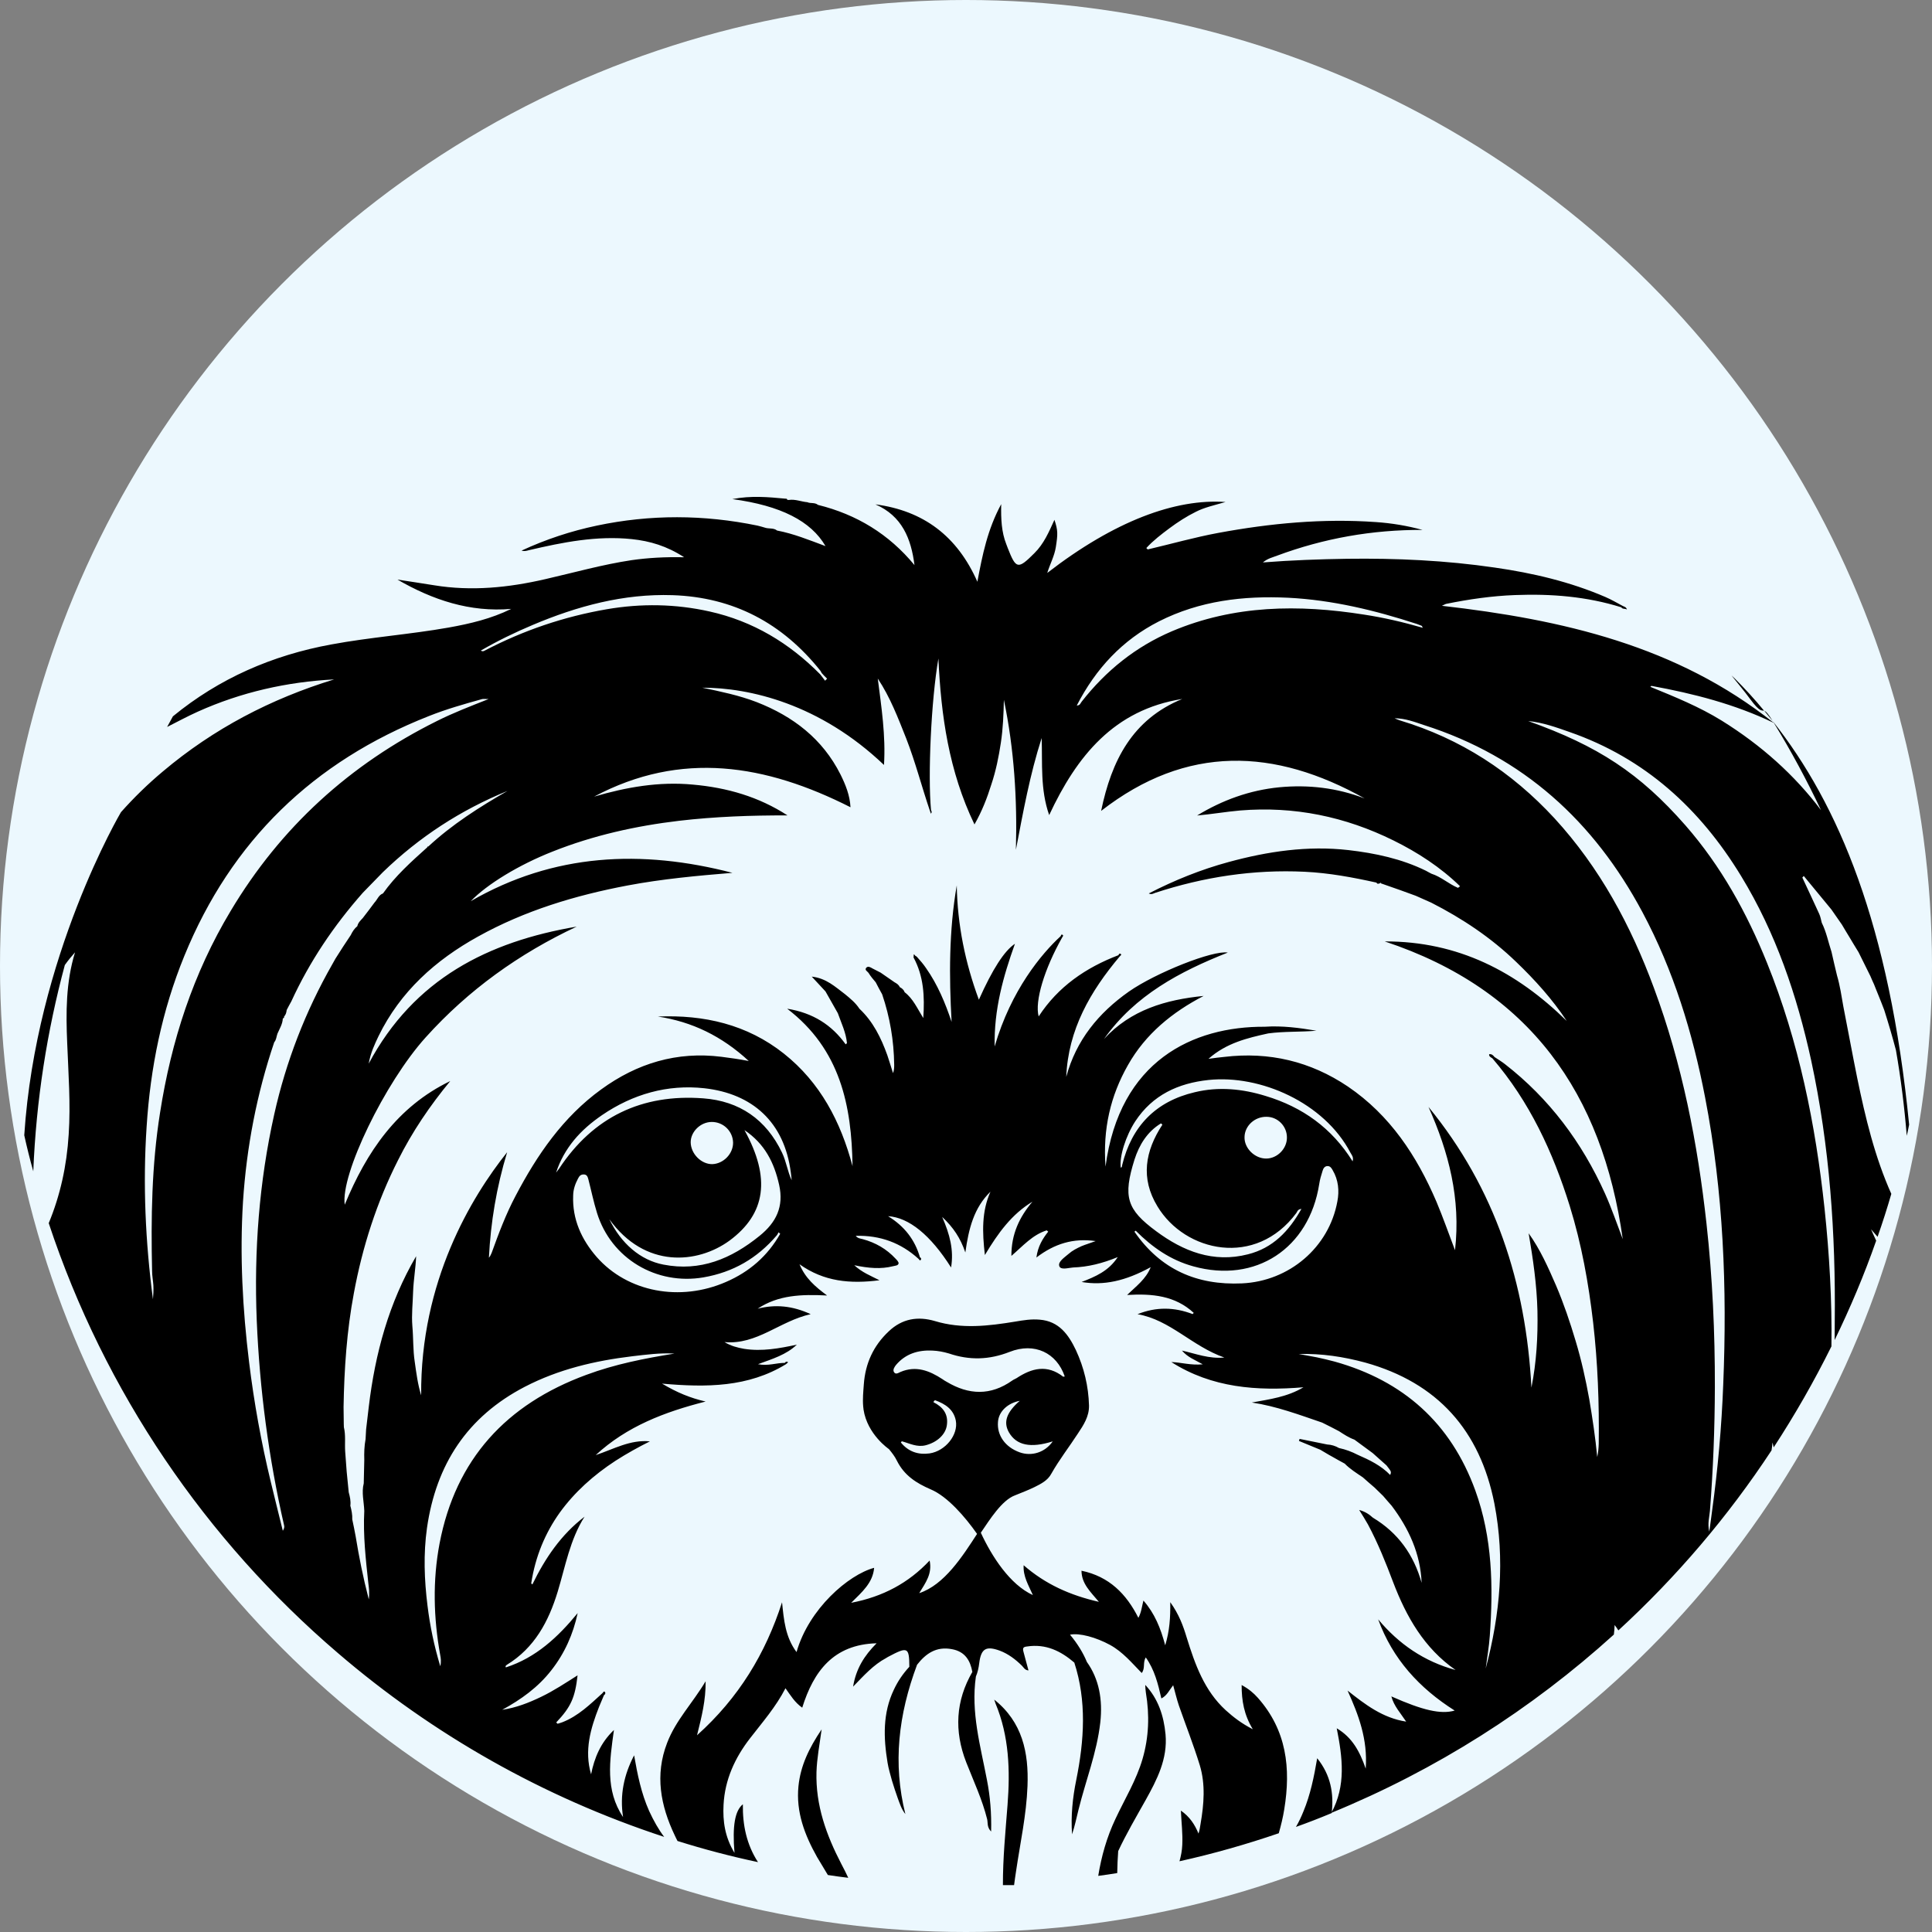 <?xml version="1.0" encoding="utf-8"?>
<!-- Generator: Adobe Illustrator 23.0.1, SVG Export Plug-In . SVG Version: 6.00 Build 0)  -->
<svg version="1.1" id="Layer_1" xmlns="http://www.w3.org/2000/svg" xmlns:xlink="http://www.w3.org/1999/xlink" x="0px" y="0px"
	 viewBox="0 0 180 180" style="enable-background:new 0 0 180 180;" xml:space="preserve">
<rect x="0" y="0" width="180" height="180" fill="#808080" stroke="none"/>
<style type="text/css">
	.st0{fill:none;}
	.st1{fill:#ECF8FE;}
	.st2{clip-path:url(#SVGID_2_);}
	.st3{fill:#101010;}
	.st4{fill:#191A1A;}
	.st5{fill:#121212;}
	.st6{fill:#080909;}
</style>
<g>
	<circle class="st1" cx="90" cy="90" r="90"/>
	<g>
		<path d="M106.73,167.72c-0.88,1.57-1.79,3.12-2.55,4.74c-0.05,0.67-0.08,1.36-0.09,2.05c-0.59,0.09-1.18,0.19-1.77,0.26
			c0.3-1.83,0.79-3.59,1.61-5.32c0.86-1.84,1.94-3.59,2.52-5.58c0.59-2.03,0.66-4.08,0.31-6.16c-0.04-0.24-0.05-0.5-0.06-0.73
			c1.21,1.29,1.73,2.89,1.89,4.6C108.8,163.87,107.79,165.82,106.73,167.72z"/>
		<path d="M79.03,174.95c-0.64-0.07-1.28-0.17-1.9-0.26c-0.34-0.56-0.67-1.11-1.01-1.68c-1.15-2.05-1.97-4.19-1.73-6.59
			c0.19-1.9,0.98-3.55,2.16-5.3c-0.2,1.47-0.44,2.71-0.48,3.97c-0.09,3.1,0.92,5.88,2.31,8.56
			C78.61,174.09,78.83,174.51,79.03,174.95z"/>
		<path d="M122.72,163.81c-0.3,1.76-0.64,3.41-1.28,4.95c-0.2,0.5-0.43,0.99-0.7,1.45c1.12-0.4,2.23-0.83,3.33-1.29
			C124.28,167.1,123.99,165.39,122.72,163.81z M165.18,67.21c0.02,0.05,0.06,0.09,0.09,0.15l0.01,0.01c1.6,2.61,3.06,5.33,4.38,8.11
			c-2.48-3.29-5.57-6.05-9.25-8.34c-2.1-1.3-4.38-2.22-6.65-3.15c0.04-0.02,0.07-0.07,0.09-0.09c3.94,0.72,7.77,1.7,11.41,3.45
			c-9.02-7.2-19.72-9.63-30.92-10.91c0.17-0.07,0.28-0.15,0.4-0.18c2.12-0.43,4.25-0.74,6.41-0.82c3.36-0.13,6.67,0.13,9.9,1.14
			c0.13,0.2,0.33,0.09,0.53,0.21c-0.09-0.27-0.27-0.26-0.4-0.34c-0.53-0.28-1.05-0.59-1.61-0.83c-3.3-1.42-6.75-2.23-10.3-2.74
			c-4.58-0.67-9.16-0.88-13.78-0.82c-2.57,0.04-5.12,0.13-7.83,0.34c0.47-0.39,0.92-0.47,1.32-0.63c4.36-1.62,8.88-2.42,13.55-2.4
			c-1.43-0.39-2.87-0.63-4.34-0.73c-4.93-0.35-9.83,0.11-14.69,1.01c-2.21,0.41-4.39,1.03-6.57,1.54l-0.13-0.13
			c0.64-0.7,1.4-1.28,2.15-1.84c0.78-0.58,1.6-1.11,2.47-1.54c0.8-0.41,1.7-0.6,2.76-0.91c-4.66-0.33-10.34,1.76-16.61,6.61
			c0.27-0.86,0.67-1.58,0.8-2.41c0.19-1.22,0.2-1.55-0.13-2.54c-0.52,1.14-0.98,2.23-1.87,3.11c-1.53,1.53-1.71,1.49-2.48-0.48
			c-0.05-0.12-0.09-0.25-0.14-0.37c-0.44-1.12-0.5-2.31-0.47-3.72c-1.28,2.37-1.75,4.73-2.22,7.23c-1.88-4.26-5.03-6.62-9.5-7.21
			c2.48,1.08,3.33,3.19,3.64,5.66c-2.38-2.89-5.39-4.72-8.99-5.61c-0.3-0.25-0.69-0.11-0.99-0.25c-0.58-0.05-1.12-0.3-1.73-0.21
			c-0.05-0.01-0.09-0.01-0.14-0.01c-0.01-0.08-0.06-0.11-0.12-0.11h-0.06c-1.6-0.15-3.18-0.3-4.94,0.04
			c4.52,0.61,7.33,2.05,8.68,4.38c-1.51-0.56-2.97-1.16-4.51-1.45c-0.33-0.27-0.77-0.14-1.14-0.27c-0.22-0.06-0.45-0.14-0.69-0.19
			c-4.99-1.03-9.98-1.05-14.96,0c-2.41,0.51-4.73,1.27-7.02,2.33c0.3,0.09,0.48,0.01,0.69-0.04c3.16-0.74,6.33-1.37,9.59-1.03
			c1.69,0.18,3.26,0.64,4.87,1.69c-1.77-0.04-3.35,0.05-4.9,0.27c-2.72,0.41-5.37,1.16-8.04,1.77c-3.42,0.79-6.86,1.14-10.35,0.57
			c-1.14-0.19-2.28-0.35-3.42-0.53c3.29,1.9,6.75,3.06,10.6,2.73c-1.87,0.92-3.83,1.38-5.84,1.74c-3.62,0.64-7.3,0.9-10.91,1.57
			c-5.53,1.01-10.48,3.18-14.77,6.7l-0.54,0.99c0.95-0.48,1.89-0.99,2.87-1.43c4.03-1.81,8.28-2.77,12.69-3
			c-5.88,1.8-11.23,4.59-15.95,8.57c-1.41,1.18-2.71,2.45-3.91,3.8c0,0-7.92,13.39-9.01,30.1c0.25,1.14,0.53,2.25,0.84,3.36
			c0.27-6.62,1.28-13.05,2.94-19.22c0.33-0.46,0.65-0.85,0.95-1.18c-0.86,2.8-0.85,5.62-0.73,8.43c0.11,2.84,0.33,5.68,0.14,8.53
			c-0.18,2.93-0.79,5.69-1.86,8.27c5.21,15.73,14.64,29.53,26.95,40.06c8.81,7.56,19.11,13.42,30.39,17.12
			c-0.51-0.67-0.97-1.48-1.4-2.41c-0.74-1.66-1.09-3.41-1.4-5.19c-0.95,1.82-1.35,3.71-1.03,5.75c-1.68-2.51-1.25-5.25-0.85-8.11
			c-1.24,1.18-1.82,2.58-2.13,4.13c-0.65-2.22-0.05-4.27,0.74-6.28c0.15-0.37,0.31-0.72,0.46-1.09c0.13-0.08,0.17-0.22,0.07-0.32
			c-0.09-0.08-0.15,0.06-0.21,0.13c-1.15,1.04-2.25,2.13-3.74,2.71c-0.14,0.06-0.3,0.09-0.44,0.14c-0.05-0.05-0.08-0.08-0.13-0.12
			c1.37-1.44,1.76-2.32,1.99-4.39c-1.14,0.72-2.22,1.44-3.39,2c-1.16,0.56-2.34,1.02-3.63,1.21c1.76-0.96,3.35-2.1,4.59-3.7
			c1.23-1.57,2.02-3.35,2.44-5.31c-1.83,2.23-3.88,4.15-6.69,5.06c-0.08-0.14,0.04-0.19,0.09-0.24c2.58-1.58,3.89-4.03,4.74-6.82
			c0.72-2.37,1.14-4.84,2.5-6.98c-2.19,1.67-3.68,3.88-4.86,6.31c-0.04-0.04-0.07-0.07-0.11-0.09c0.39-2.53,1.31-4.71,2.66-6.6
			c1.36-1.88,3.12-3.48,5.21-4.84c1.03-0.66,2.09-1.25,3.19-1.8c-1.83-0.18-3.39,0.73-5.05,1.28c2.9-2.68,6.42-4.02,10.24-4.99
			c-1.43-0.33-2.67-0.84-4.06-1.67c4.16,0.37,8.04,0.34,11.55-1.81c0.07-0.06,0.14-0.12,0.2-0.18c-0.12-0.08-0.22-0.08-0.31,0.06
			c-0.78-0.01-1.55,0.31-2.5,0.12c1.37-0.5,2.64-0.88,3.62-1.82c-1.62,0.35-3.25,0.65-4.91,0.39c-0.63-0.11-1.24-0.27-1.83-0.63
			c3.02,0.28,5.16-1.97,8.03-2.6c-1.71-0.79-3.3-0.93-4.94-0.51c1.92-1.28,4.08-1.35,6.47-1.23c-1.12-0.83-2.03-1.61-2.57-2.91
			c2.28,1.62,4.71,1.84,7.45,1.49c-0.86-0.44-1.61-0.72-2.35-1.4c1.34,0.28,2.48,0.38,3.62,0.09c0.2-0.05,0.47-0.05,0.51-0.26
			c0.02-0.12-0.15-0.31-0.28-0.44c-0.84-0.91-1.88-1.5-3.06-1.82c-0.22-0.06-0.46-0.06-0.65-0.31c2.27-0.06,4.2,0.65,5.84,2.14
			c0.07,0.06,0.12,0.21,0.21,0.11c0.08-0.07,0.05-0.19-0.07-0.25c-0.47-1.63-1.44-2.89-2.97-3.83c1.94,0.12,3.96,1.76,5.87,4.78
			c0.27-1.63-0.12-3.09-0.83-4.71c1.05,0.99,1.69,1.95,2.16,3.31c0.31-2.22,0.8-4.17,2.34-5.66c-0.82,1.83-0.77,3.74-0.52,5.9
			c1.24-2.07,2.51-3.81,4.43-4.97c-1.21,1.43-1.97,3.02-1.96,5.05c1.08-0.93,1.96-1.96,3.29-2.38c0.05,0.04,0.09,0.08,0.14,0.12
			c-0.52,0.66-0.96,1.36-1.1,2.41c1.68-1.28,3.43-1.83,5.52-1.53c-0.51,0.19-0.92,0.31-1.31,0.47c-0.44,0.2-0.86,0.41-1.22,0.73
			c-0.38,0.33-0.99,0.72-0.86,1.12c0.12,0.41,0.84,0.17,1.28,0.14c1.4-0.05,2.73-0.38,4.17-0.97c-0.86,1.31-2.08,1.82-3.37,2.32
			c2.05,0.35,4.07-0.08,6.44-1.38c-0.45,1.12-1.34,1.76-2.2,2.59c2.34-0.14,4.47,0.06,6.21,1.67c-0.04,0.04-0.07,0.07-0.11,0.11
			c-1.69-0.65-3.38-0.69-5.13,0.01c3.05,0.53,5.08,2.99,8.09,4.04c-1.45,0.13-2.63-0.35-3.95-0.65c0.54,0.63,1.17,0.85,1.94,1.28
			c-1.11,0.11-2.01-0.18-2.93-0.21c3.78,2.41,7.98,2.71,12.31,2.35c-1.49,0.9-3.16,1.12-4.81,1.42c2.28,0.34,4.41,1.14,6.55,1.87
			c0.53,0.26,1.06,0.53,1.57,0.8c0.46,0.3,0.91,0.6,1.44,0.79c0.56,0.41,1.14,0.83,1.7,1.25c0.43,0.39,0.86,0.77,1.29,1.15
			c0.46,0.59,0.46,0.59,0.34,0.89c-0.85-0.88-1.93-1.4-3.03-1.88c-0.54-0.28-1.12-0.5-1.74-0.63c-0.34-0.2-0.71-0.31-1.1-0.33
			c-0.85-0.18-1.71-0.34-2.57-0.52c-0.01,0.05-0.04,0.12-0.06,0.19c0.66,0.27,1.32,0.54,1.99,0.82c0.37,0.21,0.72,0.44,1.1,0.64
			c0.38,0.22,0.78,0.44,1.17,0.65c0.5,0.51,1.1,0.88,1.69,1.28c0.35,0.32,0.72,0.63,1.09,0.95c0.26,0.26,0.53,0.52,0.8,0.78
			c0.26,0.31,0.53,0.61,0.8,0.92c1.6,2.13,2.68,4.46,2.79,7.18c-0.73-2.61-2.2-4.67-4.54-6.07c-0.34-0.31-0.72-0.57-1.28-0.72
			c0.18,0.3,0.31,0.48,0.43,0.69c0.13,0.21,0.26,0.44,0.39,0.66c0.93,1.74,1.66,3.56,2.35,5.39c1.23,3.22,2.89,6.14,5.81,8.17
			c-2.92-0.79-5.29-2.42-7.21-4.72c1.34,3.69,3.83,6.41,7.13,8.5c-1.29,0.37-2.97-0.02-5.9-1.32c0.24,0.91,0.86,1.56,1.38,2.35
			c-2.2-0.34-3.82-1.6-5.46-2.89c1.02,2.26,1.89,4.53,1.69,7.27c-0.56-1.61-1.25-2.9-2.7-3.76c0.54,2.72,0.88,5.34-0.5,7.88
			c9.76-4,18.64-9.65,26.32-16.61c0.04-0.3,0.06-0.59,0.07-0.89c0.13,0.17,0.25,0.33,0.35,0.5c5.42-4.98,10.22-10.61,14.27-16.77
			c0.04-0.25,0.07-0.5,0.09-0.74c0.04,0.15,0.07,0.31,0.11,0.46c1.97-3.02,3.77-6.16,5.38-9.41v-0.01
			c0.06-4.28-0.19-8.56-0.64-12.83c-0.84-7.84-2.39-15.54-5.36-22.89c-1.88-4.66-4.28-9.01-7.6-12.81
			c-4.26-4.86-8.16-7.41-14.65-9.72c1.35,0.13,2.6,0.58,3.85,1.02c7.02,2.44,12.16,7.14,15.98,13.41
			c3.24,5.31,5.21,11.13,6.53,17.17c1.73,8.03,2.29,16.15,2.2,24.34c0,0.58,0,1.15-0.01,1.73c1.45-2.99,2.76-6.08,3.87-9.26
			c-0.17-0.35-0.32-0.71-0.48-1.06c0.2,0.24,0.41,0.47,0.61,0.7c0.46-1.31,0.89-2.65,1.28-4c-1.54-3.44-2.42-7.11-3.18-10.81
			c-0.45-2.21-0.85-4.43-1.29-6.65c-0.17-0.97-0.31-1.94-0.59-2.89c-0.18-0.72-0.34-1.45-0.51-2.19c-0.3-0.91-0.48-1.86-0.91-2.72
			c-0.07-0.27-0.12-0.57-0.24-0.83c-0.51-1.12-1.05-2.26-1.57-3.38c0.05-0.05,0.09-0.09,0.13-0.15c0.86,1.05,1.73,2.09,2.58,3.13
			c0.32,0.47,0.65,0.93,0.98,1.41c0.21,0.37,0.44,0.73,0.66,1.1c0.3,0.5,0.59,0.99,0.89,1.47c0.37,0.74,0.73,1.48,1.1,2.22
			c0.11,0.25,0.22,0.52,0.34,0.77c0.12,0.32,0.25,0.61,0.37,0.92c0.2,0.48,0.39,0.98,0.58,1.47c0.39,1.23,0.76,2.48,1.09,3.74
			c0.46,2.63,0.79,5.29,1.01,7.98c0.08-0.34,0.15-0.69,0.22-1.04C176.03,86.14,171.29,74.94,165.18,67.21z M107.98,57.89
			c3.8-1.92,7.85-2.4,12.04-2.2c4.12,0.21,8.08,1.17,11.98,2.44c0.15,0.06,0.3,0.11,0.44,0.17c0.04,0.01,0.05,0.07,0.12,0.19
			c-1.84-0.53-3.64-0.95-5.48-1.23c-6.08-0.96-12.1-0.9-17.89,1.55c-3.38,1.44-6.16,3.68-8.42,6.57c-0.11,0.14-0.14,0.35-0.45,0.35
			C102.09,62.3,104.56,59.63,107.98,57.89z M49.62,58.23c4.16-1.76,8.48-2.93,13.04-2.78c5.68,0.19,10.24,2.61,13.78,7.05
			c0.05,0.06,0.07,0.13,0.11,0.2c0.15,0.18,0.33,0.35,0.51,0.53c-0.06,0.07-0.13,0.13-0.19,0.19c-0.14-0.19-0.28-0.38-0.44-0.58
			c-2.89-2.93-6.28-4.97-10.32-5.87c-3.17-0.71-6.36-0.76-9.57-0.21c-4,0.69-7.78,1.97-11.39,3.86c-0.09,0.04-0.18,0.11-0.35-0.01
			C46.37,59.7,47.98,58.92,49.62,58.23z M14.91,103.68c-0.78,4.9-0.85,9.8-0.74,14.73c0,0.45,0.09,0.89,0.12,1.34
			c0.02,0.44,0,0.86-0.04,1.3c-0.7-5.34-0.95-10.69-0.59-16.08c0.35-5.49,1.43-10.81,3.51-15.9c4.38-10.73,12.04-18.13,22.8-22.36
			c1.61-0.64,3.26-1.11,4.92-1.57c0.12-0.04,0.26-0.01,0.63-0.01c-1.75,0.69-3.3,1.29-4.78,2.03c-8.14,4.04-14.59,9.91-19.25,17.71
			C18,90.68,15.95,97,14.91,103.68z M31.25,89.32c-0.09,0.17-0.19,0.33-0.28,0.5c-2.51,4.4-4.32,9.07-5.42,14
			c-1.41,6.31-1.89,12.72-1.63,19.2c0.27,6.44,1.11,12.81,2.55,19.1c0.04,0.15,0,0.31-0.12,0.5c-0.37-1.51-0.76-3.04-1.12-4.55
			c-0.89-3.68-1.56-7.39-2.02-11.14c-0.61-4.97-0.88-9.96-0.57-14.98c0.33-5.07,1.28-10.03,2.91-14.85c0.2-0.22,0.2-0.53,0.3-0.8
			c0.2-0.46,0.48-0.89,0.5-1.42c0.11-0.01,0.13-0.08,0.12-0.18c0.17-0.17,0.21-0.38,0.24-0.6c0.14-0.27,0.28-0.54,0.43-0.8
			c1.7-3.71,3.96-7.06,6.66-10.12c0.63-0.64,1.25-1.29,1.87-1.92c3.39-3.28,7.25-5.79,11.61-7.57c-2.61,1.5-5.16,3.12-7.38,5.18
			h-0.07l-0.02,0.07c-1.49,1.34-2.97,2.66-4.13,4.3c-0.4,0.14-0.52,0.57-0.79,0.85c-0.35,0.48-0.72,0.96-1.09,1.44
			c-0.2,0.22-0.44,0.43-0.51,0.76c-0.27,0.22-0.46,0.51-0.61,0.83C32.19,87.84,31.72,88.58,31.25,89.32z M54.63,128.09
			c-7.45,2.74-12.18,7.85-13.68,15.73c-0.65,3.44-0.56,6.91,0.06,10.36c0.06,0.31,0.11,0.63,0.01,1.06
			c-0.58-1.93-0.96-3.76-1.19-5.64c-0.3-2.41-0.39-4.82-0.05-7.24c0.85-5.92,3.75-10.37,9.12-13.16c3.15-1.63,6.52-2.42,10-2.84
			c1.3-0.15,2.61-0.33,3.94-0.25C60.04,126.56,57.29,127.1,54.63,128.09z M67.63,119.44c-4.27,1.86-9.15,0.95-12.03-2.32
			c-1.41-1.62-2.29-3.51-2.2-5.74c0.01-0.57,0.19-1.08,0.45-1.57c0.12-0.24,0.25-0.39,0.53-0.39c0.32,0,0.38,0.25,0.44,0.47
			c0.27,1.04,0.48,2.08,0.8,3.11c1.32,4.27,5.55,6.76,9.92,6.01c2.78-0.48,5.01-1.79,6.81-3.89c0.08-0.09,0.13-0.21,0.19-0.31
			c0.05,0.05,0.09,0.09,0.15,0.14C71.52,117.02,69.81,118.5,67.63,119.44z M70.77,115.14c-2.64,2.14-5.53,3.35-8.96,2.68
			c-2.16-0.41-3.96-1.99-5.04-4.23c3.32,4.62,8.22,4.16,11.19,2c3.39-2.5,3.87-5.83,1.4-10.3c1.9,1.28,2.77,3.04,3.23,5.1
			C73.04,112.41,72.33,113.88,70.77,115.14z M64.35,106.42c0-0.98,0.91-1.88,1.95-1.89c1.08-0.01,1.97,0.84,2,1.92
			c0.01,1.04-0.89,1.97-1.93,2.01C65.34,108.48,64.36,107.5,64.35,106.42z M72.86,107.39c-1.48-3.1-3.97-4.81-7.34-5.06
			c-5.71-0.43-10.25,1.73-13.43,6.55c-0.09,0.13-0.19,0.25-0.28,0.37c0.37-1.15,0.95-2.15,1.67-3.03c0.73-0.89,1.61-1.64,2.6-2.32
			c2.87-1.96,6.1-2.89,9.55-2.51c4.45,0.5,7.45,3.13,8.05,7.86c0.02,0.24,0.07,0.47,0.08,0.71
			C73.37,109.14,73.26,108.22,72.86,107.39z M104.42,108.79c-0.15-1.03,0.47-2.97,1.35-4.32c1.62-2.46,4.01-3.55,6.82-3.85
			c4.85-0.51,10.78,2.12,13.22,6.76c0.11,0.21,0.33,0.41,0.21,0.82c-1.94-3.11-4.68-5.06-8.1-6.09c-2.16-0.67-4.39-0.89-6.61-0.35
			c-3.63,0.85-5.88,3.17-6.76,6.79C104.53,108.63,104.56,108.75,104.42,108.79z M119.9,106.01c-0.01,1.02-0.9,1.92-1.92,1.93
			c-1.08,0.01-2.07-0.97-2.03-2.01c0.02-1.04,0.95-1.89,2.03-1.88C119.05,104.04,119.92,104.94,119.9,106.01z M105.7,108.03
			c0.44-1.36,1.18-2.59,2.47-3.37c0.04,0.05,0.08,0.08,0.13,0.12c-1.61,2.45-2.06,5-0.46,7.62c2.57,4.26,9.15,5.72,12.94,0.61
			c0.09-0.14,0.12-0.34,0.47-0.38c-1.17,2.09-2.67,3.65-4.98,4.23c-3.23,0.83-6.03-0.28-8.55-2.15
			C104.97,112.68,104.61,111.51,105.7,108.03z M115.71,119.57c-4.21,0.19-7.59-1.3-10.02-4.82c0.05-0.02,0.08-0.06,0.12-0.09
			c1.53,1.54,3.25,2.74,5.36,3.32c5.81,1.62,10.8-1.66,11.74-7.67c0.06-0.41,0.18-0.82,0.31-1.22c0.06-0.22,0.19-0.45,0.47-0.45
			c0.25,0,0.37,0.2,0.47,0.38c0.54,0.91,0.63,1.93,0.44,2.91C123.82,116.22,120.11,119.37,115.71,119.57z M138.42,155.45
			c0.13-1.02,0.31-2.02,0.38-3.04c0.33-4.59,0.25-9.14-1.35-13.55c-2.28-6.27-6.7-10.21-13.09-12c-0.56-0.15-1.11-0.28-1.67-0.4
			c-0.57-0.12-1.14-0.2-1.69-0.31c2.12-0.06,4.17,0.25,6.2,0.8c6.75,1.88,10.69,6.34,12.03,13.14
			C140.23,145.27,139.77,150.39,138.42,155.45z M149.53,111.19c-2.15-4.77-5.18-8.83-9.32-12.05c-0.31-0.24-0.64-0.44-0.97-0.66
			c-0.12-0.15-0.25-0.3-0.5-0.26c-0.02,0.22,0.15,0.28,0.3,0.38c3.46,4.02,5.65,8.75,7.21,13.76c1.1,3.55,1.75,7.17,2.18,10.86
			c0.43,3.75,0.57,7.51,0.52,11.28c-0.01,0.41-0.05,0.83-0.14,1.25c-0.17-1.81-0.44-3.59-0.74-5.38c-0.33-1.83-0.73-3.64-1.27-5.43
			c-0.52-1.75-1.11-3.49-1.83-5.18c-0.73-1.68-1.47-3.35-2.55-4.86c0.41,2.4,0.76,4.79,0.82,7.23c0.05,2.4-0.09,4.79-0.56,7.15
			c-0.51-9.71-3.36-18.54-9.59-26.15c1.88,4.21,3.02,8.54,2.47,13.35c-0.61-1.61-1.12-3.07-1.73-4.52
			c-1.83-4.27-4.32-8.06-8.25-10.73c-3.49-2.35-7.34-3.26-11.52-2.76c-0.45,0.05-0.88,0.09-1.47,0.18c1.67-1.48,3.62-1.94,5.57-2.37
			c1.49-0.2,3-0.12,4.49-0.25c-1.6-0.27-3.19-0.48-4.82-0.37c-6.66-0.04-13.53,3.15-14.83,13.03c-0.26-3.51,0.46-6.59,2.09-9.46
			c1.64-2.9,4.12-4.92,7.05-6.44c-3.54,0.35-6.79,1.3-9.28,4.01c2.89-4.08,7.06-6.28,11.53-8.05c-1.37-0.24-6.7,1.88-9.21,3.63
			c-2.84,2-4.92,4.54-5.84,7.95c0.18-4.41,2.25-7.98,4.99-11.23c0.05-0.08,0.2-0.12,0.09-0.22c-0.08-0.07-0.19-0.02-0.21,0.11
			c-3.04,1.16-5.63,2.93-7.44,5.71c-0.38-1.41,0.53-4.42,2.19-7.36c0.04-0.08,0.15-0.17,0.04-0.24c-0.13-0.09-0.14,0.05-0.18,0.12
			c-1.76,1.62-4.62,5.01-6.15,10.28c-0.07-3.45,0.8-6.52,1.89-9.57c-0.99,0.66-2.08,2.35-3.36,5.21c-1.28-3.46-2-6.99-2.06-10.65
			c-0.73,4.22-0.72,8.47-0.48,12.72c-0.59-1.77-1.31-3.49-2.38-5.01c-0.25-0.37-0.54-0.71-0.84-1.04c-0.05-0.06-0.11-0.09-0.17-0.11
			v-0.01c-0.01-0.06-0.09-0.09-0.14-0.13c-0.01,0.08-0.01,0.17-0.01,0.26c-0.01,0.01-0.02,0.01-0.02,0.02l0.01,0.01
			c0.95,1.75,1.05,3.63,0.91,5.65c-0.56-0.9-0.95-1.81-1.74-2.41c-0.07-0.22-0.25-0.37-0.45-0.47c-0.09-0.22-0.28-0.34-0.48-0.45
			c-0.43-0.3-0.86-0.59-1.3-0.9c-0.25-0.13-0.51-0.26-0.76-0.39c-0.19-0.11-0.41-0.25-0.58-0.07c-0.19,0.22,0.12,0.34,0.22,0.5
			c0.19,0.31,0.43,0.59,0.66,0.86c0.19,0.38,0.39,0.74,0.6,1.12c0.72,2.12,1.09,4.3,1.12,6.55c0,0.25,0,0.51-0.11,0.79
			c-0.18-0.56-0.34-1.12-0.53-1.67c-0.58-1.61-1.32-3.13-2.6-4.33c-0.35-0.54-0.85-0.95-1.35-1.36c-0.9-0.67-1.73-1.48-3.09-1.63
			c0.5,0.54,0.89,0.97,1.28,1.38c0.38,0.67,0.77,1.36,1.15,2.03c0.32,0.91,0.76,1.8,0.85,2.79c-0.05,0.04-0.08,0.07-0.12,0.11
			c-1.3-1.81-3.04-2.93-5.45-3.32c4.95,3.78,6.01,9.03,6.09,14.67c-1.1-4.14-3-7.79-6.4-10.49c-3.43-2.72-7.44-3.63-11.74-3.45
			c3.18,0.48,5.96,1.82,8.47,4.14c-0.54-0.09-0.92-0.17-1.3-0.22c-0.41-0.06-0.84-0.12-1.24-0.17c-4.15-0.52-7.86,0.6-11.21,3.04
			c-3.56,2.58-5.97,6.1-7.98,9.93c-0.9,1.7-1.57,3.49-2.22,5.29c-0.07,0.17-0.14,0.32-0.26,0.46c0.17-3.31,0.7-6.54,1.7-9.83
			c-3.32,4.16-8.1,12.03-8.01,22.65c-0.32-1.03-0.45-2.07-0.6-3.13c-0.17-1.1-0.12-2.21-0.22-3.31c-0.09-1.08,0.04-2.15,0.07-3.24
			c0.04-1.1,0.24-2.18,0.28-3.28c-2.54,4.34-3.82,9.07-4.41,14.01c-0.08,0.71-0.17,1.42-0.25,2.12c-0.02,0.3-0.04,0.6-0.05,0.91
			c-0.12,0.64-0.14,1.29-0.12,1.94c-0.01,0.73-0.04,1.44-0.05,2.18c-0.22,0.86,0.02,1.71,0.05,2.57c-0.12,2.27,0.14,4.52,0.38,6.76
			c0.05,0.41,0.12,0.83,0.04,1.48c-0.54-2.07-0.91-3.96-1.22-5.85c-0.09-0.53-0.21-1.06-0.32-1.6c0.02-0.44-0.07-0.86-0.18-1.28
			c0.06-0.43-0.04-0.84-0.15-1.25c-0.07-0.64-0.13-1.28-0.19-1.92c-0.05-0.63-0.09-1.25-0.14-1.88c-0.05-0.76,0.06-1.51-0.12-2.26
			c0-0.09-0.01-0.19-0.01-0.28c-0.01-0.53-0.02-1.06-0.02-1.6c0.06-3.55,0.3-7.1,0.96-10.61c0.8-4.32,2.13-8.47,4.12-12.4
			c1.32-2.64,2.97-5.07,4.86-7.36c-4.95,2.39-7.8,6.6-9.83,11.52c-0.41-2.8,3.74-11.38,7.54-15.59c3.97-4.41,8.7-7.8,14.07-10.32
			c-8.24,1.4-15.15,4.86-19.38,12.77c0.19-1.05,0.56-1.81,0.92-2.57c2.03-4.15,5.3-7.08,9.28-9.28c4.34-2.41,9.05-3.83,13.91-4.75
			c3.23-0.61,6.5-0.91,9.78-1.18c-8.46-2.19-16.64-1.83-24.38,2.64c1.51-1.57,4.47-3.38,7.62-4.62c3.8-1.51,7.75-2.39,11.8-2.87
			c3.35-0.39,6.72-0.51,10.09-0.5c-2.68-1.74-5.64-2.59-8.81-2.87c-3.17-0.3-6.21,0.24-9.21,1.12c8.12-4.32,16.01-3,23.89,0.99
			c-0.06-1.12-0.46-2.1-0.93-3.05c-1.67-3.32-4.41-5.42-7.82-6.75c-1.64-0.63-3.35-0.98-5.06-1.34c4.41,0,10.96,1.51,16.93,7.2
			c0.17-2.74-0.24-5.39-0.58-8.05c1.16,1.74,1.89,3.67,2.65,5.58c0.86,2.21,1.45,4.51,2.21,6.75c0.04,0.08,0.06,0.18,0.09,0.26
			c0.11-0.12,0.07-0.22,0.01-0.34c-0.3-3.23,0.01-10.21,0.69-14.12c0.24,5.3,0.97,10.5,3.36,15.46c0.71-1.25,1.18-2.47,1.57-3.72
			c0.43-1.28,0.69-2.58,0.89-3.9c0.2-1.31,0.25-2.65,0.28-3.99c0.96,4.61,1.25,9.26,1.12,13.97c0.67-3.5,1.3-7,2.4-10.41
			c0.08,2.38-0.14,4.79,0.7,7.18c2.57-5.5,6.04-9.81,12.4-10.82c-4.65,1.9-6.59,5.74-7.56,10.43c7.98-6.21,16.18-5.85,24.55-1.16
			c-2.57-0.99-5.24-1.3-7.96-1.04c-2.74,0.27-5.29,1.19-7.65,2.63c1.35-0.12,2.66-0.35,4.02-0.47c5.03-0.41,9.77,0.57,14.27,2.79
			c2.27,1.12,4.39,2.5,6.21,4.27c-0.06,0.05-0.13,0.11-0.19,0.15c-0.88-0.37-1.57-1.03-2.48-1.32c-0.17-0.08-0.33-0.18-0.5-0.27
			c-2.28-1.12-4.73-1.64-7.24-1.93c-3.8-0.43-7.5,0.12-11.14,1.11c-2.58,0.7-5.04,1.69-7.45,2.93c0.26,0.13,0.41,0.01,0.58-0.05
			c4.54-1.49,9.18-2.2,13.95-1.97c2.27,0.11,4.47,0.52,6.68,1.01c0.06,0.11,0.14,0.14,0.26,0.08c0.09,0,0.13-0.05,0.13-0.12
			c0,0.09,0.05,0.14,0.14,0.15c0.58,0.2,1.16,0.41,1.74,0.61c0.46,0.17,0.93,0.34,1.4,0.51c0.48,0.21,0.96,0.43,1.44,0.64
			c2.9,1.48,5.57,3.26,7.91,5.52c1.75,1.68,3.36,3.46,4.71,5.5c-4.67-4.58-10.1-7.43-16.96-7.41c13.54,4.49,20.28,14.2,22.18,27.74
			C150.65,114.04,150.16,112.59,149.53,111.19z M153.02,84.98c2.9,5.43,4.68,11.25,5.84,17.26c1.71,8.85,2.06,17.77,1.69,26.74
			c-0.15,3.94-0.5,7.88-1.04,11.79c-0.08,0.59-0.15,1.18-0.26,1.93c-0.18-0.76,0.01-1.35,0.06-1.93c0.3-3.84,0.45-7.69,0.46-11.54
			c0.01-5.08-0.22-10.17-0.78-15.23c-0.83-7.5-2.26-14.86-4.9-21.96c-2.15-5.82-5.04-11.2-9.27-15.81
			c-3.99-4.32-8.74-7.41-14.39-9.11c-0.17-0.05-0.33-0.13-0.5-0.2c0.98,0,1.86,0.34,2.73,0.63
			C141.92,70.5,148.51,76.54,153.02,84.98z M117.19,158.18c-0.4-0.45-0.85-0.83-1.51-1.19c0,1.47,0.22,2.76,1.04,4.12
			c-1.03-0.53-1.79-1.11-2.52-1.77c-2-1.83-2.86-4.27-3.64-6.78c-0.33-1.1-0.72-2.16-1.53-3.29c0.02,1.44-0.06,2.66-0.47,4.02
			c-0.43-1.61-0.98-2.97-2.03-4.17c-0.15,0.58-0.19,1.09-0.47,1.61c-1.12-2.22-2.71-3.85-5.3-4.39c0.01,1.22,0.83,1.95,1.62,2.9
			c-2.68-0.61-4.98-1.64-7.01-3.41c-0.06,1.04,0.44,1.83,0.86,2.78c-2.14-0.98-3.82-3.59-4.85-5.81c0.84-1.23,1.96-3.03,3.18-3.48
			c0.61-0.25,1.23-0.48,1.82-0.77c0.6-0.3,1.23-0.61,1.57-1.25c0.74-1.31,1.67-2.5,2.48-3.75c0.52-0.78,1.05-1.58,1.03-2.6
			c-0.05-1.8-0.46-3.52-1.22-5.16c-0.69-1.45-1.58-2.7-3.38-2.84c-0.76-0.07-1.51,0.05-2.27,0.18c-2.5,0.41-4.98,0.71-7.49-0.05
			c-1.57-0.46-3.04-0.24-4.3,0.96c-1.44,1.35-2.18,3-2.32,4.93c-0.05,0.69-0.12,1.37-0.06,2.05c0,0.01,0,0.01,0,0.01
			c0,0.04,0,0.06,0.01,0.09c0,0.02,0,0.05,0.01,0.07c0,0.04,0.01,0.08,0.01,0.12c0.35,2.34,2.37,3.7,2.37,3.7
			c0.28,0.34,0.56,0.7,0.74,1.08c0.69,1.38,1.81,2.09,3.15,2.67c1.57,0.66,3.22,2.58,4.32,4.15c-1.35,2.08-3.05,4.75-5.39,5.52
			c0.6-0.98,1.23-1.81,0.97-3.04c-1.97,2.1-4.35,3.37-7.31,3.94c1.02-1.01,2.02-1.86,2.14-3.26c-2.4,0.65-6.08,3.82-7.23,7.85
			c-1.05-1.41-1.18-3-1.35-4.64c-1.54,4.78-4.03,8.9-7.92,12.39c0.43-1.73,0.82-3.25,0.8-5.03c-1.21,2.03-2.79,3.64-3.59,5.75
			c-1.15,2.98-0.61,5.83,0.71,8.6c0.08,0.18,0.17,0.35,0.26,0.53c2.45,0.77,4.95,1.43,7.5,1.97c-1.06-1.63-1.44-3.45-1.41-5.39
			c-0.74,0.6-0.99,2-0.78,4.53c-0.9-1.49-1.1-2.96-1.02-4.48c0.12-2.34,1.06-4.38,2.47-6.2c1.15-1.49,2.4-2.91,3.3-4.66
			c0.48,0.67,0.86,1.32,1.56,1.81c1.06-3.38,2.9-5.89,6.93-6c-1.15,1.15-1.92,2.38-2.19,4.04c1.02-1.05,1.89-2.03,3.07-2.66
			c0.06-0.05,0.13-0.07,0.2-0.12c1.81-0.96,1.96-0.92,1.97,0.93c-0.61,0.66-1.08,1.36-1.44,2.13c-1.05,2.19-0.97,4.49-0.59,6.8
			c0.09,0.56,0.26,1.11,0.41,1.67c0.17,0.56,0.35,1.11,0.54,1.64c0.19,0.51,0.35,1.04,0.71,1.48c-1.18-4.71-0.65-9.26,1.09-13.91
			c0.82-1.05,1.8-1.73,3.25-1.45c1.22,0.22,1.71,1.06,1.9,2.12c-1.55,2.68-1.71,5.5-0.57,8.42c0.69,1.76,1.49,3.46,1.95,5.3
			c0.08,0.33-0.04,0.73,0.37,1.15c0.04-1.73-0.09-3.28-0.39-4.81c-0.6-3.16-1.51-6.29-1.03-9.63c0.17-0.4,0.26-0.82,0.31-1.24
			c0.17-1.36,0.63-1.64,1.92-1.17c0.79,0.3,1.45,0.8,2.06,1.4c0.17,0.17,0.26,0.41,0.61,0.44c-0.17-0.6-0.31-1.18-0.47-1.75
			c-0.08-0.32-0.04-0.44,0.33-0.48c1.77-0.27,3.16,0.43,4.41,1.5c1.16,3.57,0.93,7.24,0.18,10.94c-0.34,1.66-0.51,3.35-0.39,5.06
			c0.25-0.74,0.41-1.53,0.6-2.29c0.67-2.71,1.71-5.32,2.03-8.12c0.24-2.15-0.12-4.07-1.25-5.65c-0.32-0.79-0.85-1.68-1.57-2.54
			c0.88-0.18,2.42,0.24,3.74,0.96c1.18,0.65,2.02,1.67,2.94,2.61c0.35-0.44,0.08-0.97,0.38-1.45c0.82,1.16,1.14,2.46,1.45,3.82
			c0.51-0.25,0.72-0.74,1.1-1.23c0.19,0.67,0.33,1.29,0.53,1.88c0.65,1.86,1.37,3.69,1.95,5.57c0.54,1.79,0.39,3.63,0.07,5.48
			c-0.05,0.28-0.08,0.58-0.19,0.89c-0.35-0.85-0.82-1.57-1.64-2.14c0.05,1.14,0.18,2.16,0.13,3.18c-0.02,0.53-0.12,1.04-0.26,1.54
			c3.16-0.7,6.24-1.58,9.25-2.61c0.21-0.74,0.39-1.48,0.51-2.23C120.28,164.73,119.87,161.2,117.19,158.18z M95,135.31
			c-1.34-0.48-2.13-1.58-2.02-2.84c0.07-0.96,0.89-1.74,2.03-1.96c-1.24,1.08-1.55,1.99-1.01,2.94c0.7,1.21,2.01,1.49,4.08,0.84
			C97.37,135.32,96.12,135.71,95,135.31z M86.61,135.41c-1.08,0.15-1.99-0.17-2.68-1.02l0.09-0.11c0.73,0.2,1.42,0.58,2.23,0.37
			c1.04-0.27,1.86-0.99,1.97-1.89c0.14-1.03-0.38-1.68-1.25-2.12c0,0,0,0,0.05-0.12c0.02-0.02,0.07-0.04,0.11-0.06
			c0.92,0.34,1.71,0.83,1.92,1.89C89.3,133.68,88.08,135.19,86.61,135.41z M88.2,128.74c-0.14-0.08-0.27-0.15-0.4-0.25
			c-1.21-0.79-2.46-1.28-3.9-0.67c-0.19,0.08-0.47,0.3-0.63-0.02c-0.09-0.21,0.07-0.45,0.21-0.63c0.89-1.05,2.07-1.4,3.38-1.34
			c0.52,0.02,1.05,0.12,1.55,0.27c1.92,0.65,3.75,0.6,5.66-0.15c2.31-0.91,4.38,0.09,5.13,2.29c-0.11,0.01-0.14,0.04-0.15,0.02
			c-1.49-1.16-2.92-0.8-4.34,0.14c-0.13,0.08-0.28,0.13-0.4,0.22C92.29,130.05,90.26,129.97,88.2,128.74z M164.38,66.23
			c0.26,0.31,0.52,0.63,0.78,0.95C164.72,66.46,164.53,66.29,164.38,66.23z M161.62,63.21c-0.09-0.08-0.2-0.19-0.3-0.28
			c0.58,0.74,1.21,1.47,1.76,2.23c0.91,1.22,1.04,0.99,1.28,1.06C163.49,65.16,162.57,64.16,161.62,63.21z"/>
		<path d="M93.44,175.63l1.04,0c0.06-0.43,0.11-0.85,0.18-1.27c0.39-2.65,0.97-5.27,1.07-7.96c0.12-3.11-0.47-5.96-3.1-8.05
			c0.04,0.12,0.08,0.24,0.12,0.36c1.27,3.04,1.37,6.24,1.12,9.45C93.68,170.64,93.43,173.13,93.44,175.63z"/>
	</g>
	<path class="st0" d="M163.09,65.16c-0.56-0.77-1.18-1.49-1.76-2.23c0.09,0.09,0.2,0.2,0.3,0.28c0.95,0.95,1.87,1.95,2.74,3.02
		C164.13,66.16,164,66.38,163.09,65.16z"/>
	<path class="st0" d="M165.16,67.17c-0.26-0.32-0.52-0.64-0.78-0.95C164.53,66.29,164.72,66.46,165.16,67.17z"/>
	<path class="st0" d="M177.94,104.78c-0.07,0.35-0.14,0.7-0.22,1.04c-0.41,1.83-0.89,3.63-1.43,5.4c-0.39,1.35-0.82,2.68-1.28,4
		c-0.04,0.13-0.08,0.25-0.13,0.37c-1.11,3.18-2.41,6.27-3.87,9.26c-0.09,0.2-0.19,0.4-0.3,0.59v0.01c-1.61,3.25-3.41,6.4-5.38,9.41
		c-0.06,0.09-0.13,0.19-0.2,0.28c-4.06,6.16-8.86,11.79-14.27,16.77c-0.14,0.13-0.28,0.26-0.43,0.39
		c-7.69,6.97-16.57,12.62-26.32,16.61c-0.01,0.01-0.02,0.01-0.04,0.01c-1.1,0.46-2.21,0.89-3.33,1.29
		c-0.52,0.19-1.04,0.38-1.57,0.56c-3,1.03-6.09,1.92-9.25,2.61c-1.92,0.45-3.87,0.82-5.84,1.12c-0.59,0.09-1.18,0.19-1.77,0.26
		c-2.57,0.35-5.17,0.6-7.8,0.72c-0.35,0.02-0.71,0.04-1.06,0.05c-1.14,0.05-2.28,0.07-3.44,0.07c-3.71,0-7.37-0.22-10.96-0.66
		c-0.64-0.07-1.28-0.17-1.9-0.26c-2.2-0.31-4.36-0.7-6.5-1.18c-2.54-0.54-5.05-1.21-7.5-1.97c-0.41-0.13-0.83-0.26-1.23-0.4
		c-11.28-3.7-21.58-9.57-30.39-17.12C19.2,143.47,9.77,129.67,4.56,113.94c-0.53-1.58-1.01-3.19-1.44-4.82
		c-0.31-1.11-0.59-2.22-0.84-3.36c1.09-16.71,9.01-30.1,9.01-30.1c1.21-1.35,2.51-2.61,3.91-3.8c4.72-3.99,10.07-6.78,15.95-8.57
		c-4.41,0.24-8.66,1.19-12.69,3c-0.98,0.44-1.93,0.95-2.87,1.43l0.54-0.99c4.29-3.52,9.24-5.7,14.77-6.7
		c3.62-0.67,7.3-0.93,10.91-1.57c2.01-0.35,3.97-0.82,5.84-1.74c-3.84,0.33-7.31-0.83-10.6-2.73c1.14,0.18,2.28,0.34,3.42,0.53
		c3.49,0.57,6.93,0.22,10.35-0.57c2.67-0.61,5.32-1.36,8.04-1.77c1.55-0.22,3.12-0.31,4.9-0.27c-1.61-1.05-3.18-1.51-4.87-1.69
		c-3.26-0.34-6.43,0.28-9.59,1.03c-0.2,0.05-0.39,0.13-0.69,0.04c2.29-1.06,4.61-1.82,7.02-2.33c4.98-1.05,9.97-1.03,14.96,0
		c0.24,0.05,0.46,0.13,0.69,0.19c0.37,0.13,0.8,0,1.14,0.27c1.54,0.3,2.99,0.9,4.51,1.45c-1.35-2.33-4.16-3.76-8.68-4.38
		c1.76-0.33,3.35-0.19,4.94-0.04h0.06c0.06,0,0.11,0.02,0.12,0.11c0.05,0,0.09,0,0.14,0.01c0.6-0.08,1.15,0.17,1.73,0.21
		c0.31,0.14,0.7,0,0.99,0.25c3.59,0.89,6.61,2.72,8.99,5.61c-0.31-2.47-1.16-4.59-3.64-5.66c4.47,0.59,7.62,2.96,9.5,7.21
		c0.47-2.5,0.95-4.86,2.22-7.23c-0.02,1.42,0.04,2.6,0.47,3.72c0.05,0.12,0.09,0.25,0.14,0.37c0.77,1.97,0.96,2.01,2.48,0.48
		c0.89-0.88,1.35-1.97,1.87-3.11c0.33,0.99,0.32,1.32,0.13,2.54c-0.13,0.83-0.53,1.55-0.8,2.41c6.28-4.85,11.96-6.94,16.61-6.61
		c-1.05,0.31-1.95,0.5-2.76,0.91c-0.88,0.43-1.69,0.96-2.47,1.54c-0.76,0.57-1.51,1.15-2.15,1.84l0.13,0.13
		c2.19-0.51,4.36-1.12,6.57-1.54c4.86-0.9,9.76-1.36,14.69-1.01c1.47,0.11,2.91,0.34,4.34,0.73c-4.67-0.02-9.19,0.78-13.55,2.4
		c-0.4,0.15-0.85,0.24-1.32,0.63c2.71-0.21,5.26-0.31,7.83-0.34c4.61-0.06,9.2,0.14,13.78,0.82c3.55,0.51,7,1.32,10.3,2.74
		c0.56,0.24,1.08,0.54,1.61,0.83c0.13,0.08,0.31,0.07,0.4,0.34c-0.2-0.12-0.4-0.01-0.53-0.21c-3.23-1.01-6.54-1.27-9.9-1.14
		c-2.16,0.07-4.29,0.39-6.41,0.82c-0.12,0.02-0.24,0.11-0.4,0.18c11.2,1.29,21.9,3.71,30.92,10.91c-0.04-0.06-0.07-0.11-0.09-0.15
		C171.29,74.94,176.03,86.14,177.94,104.78z"/>
</g>
</svg>
